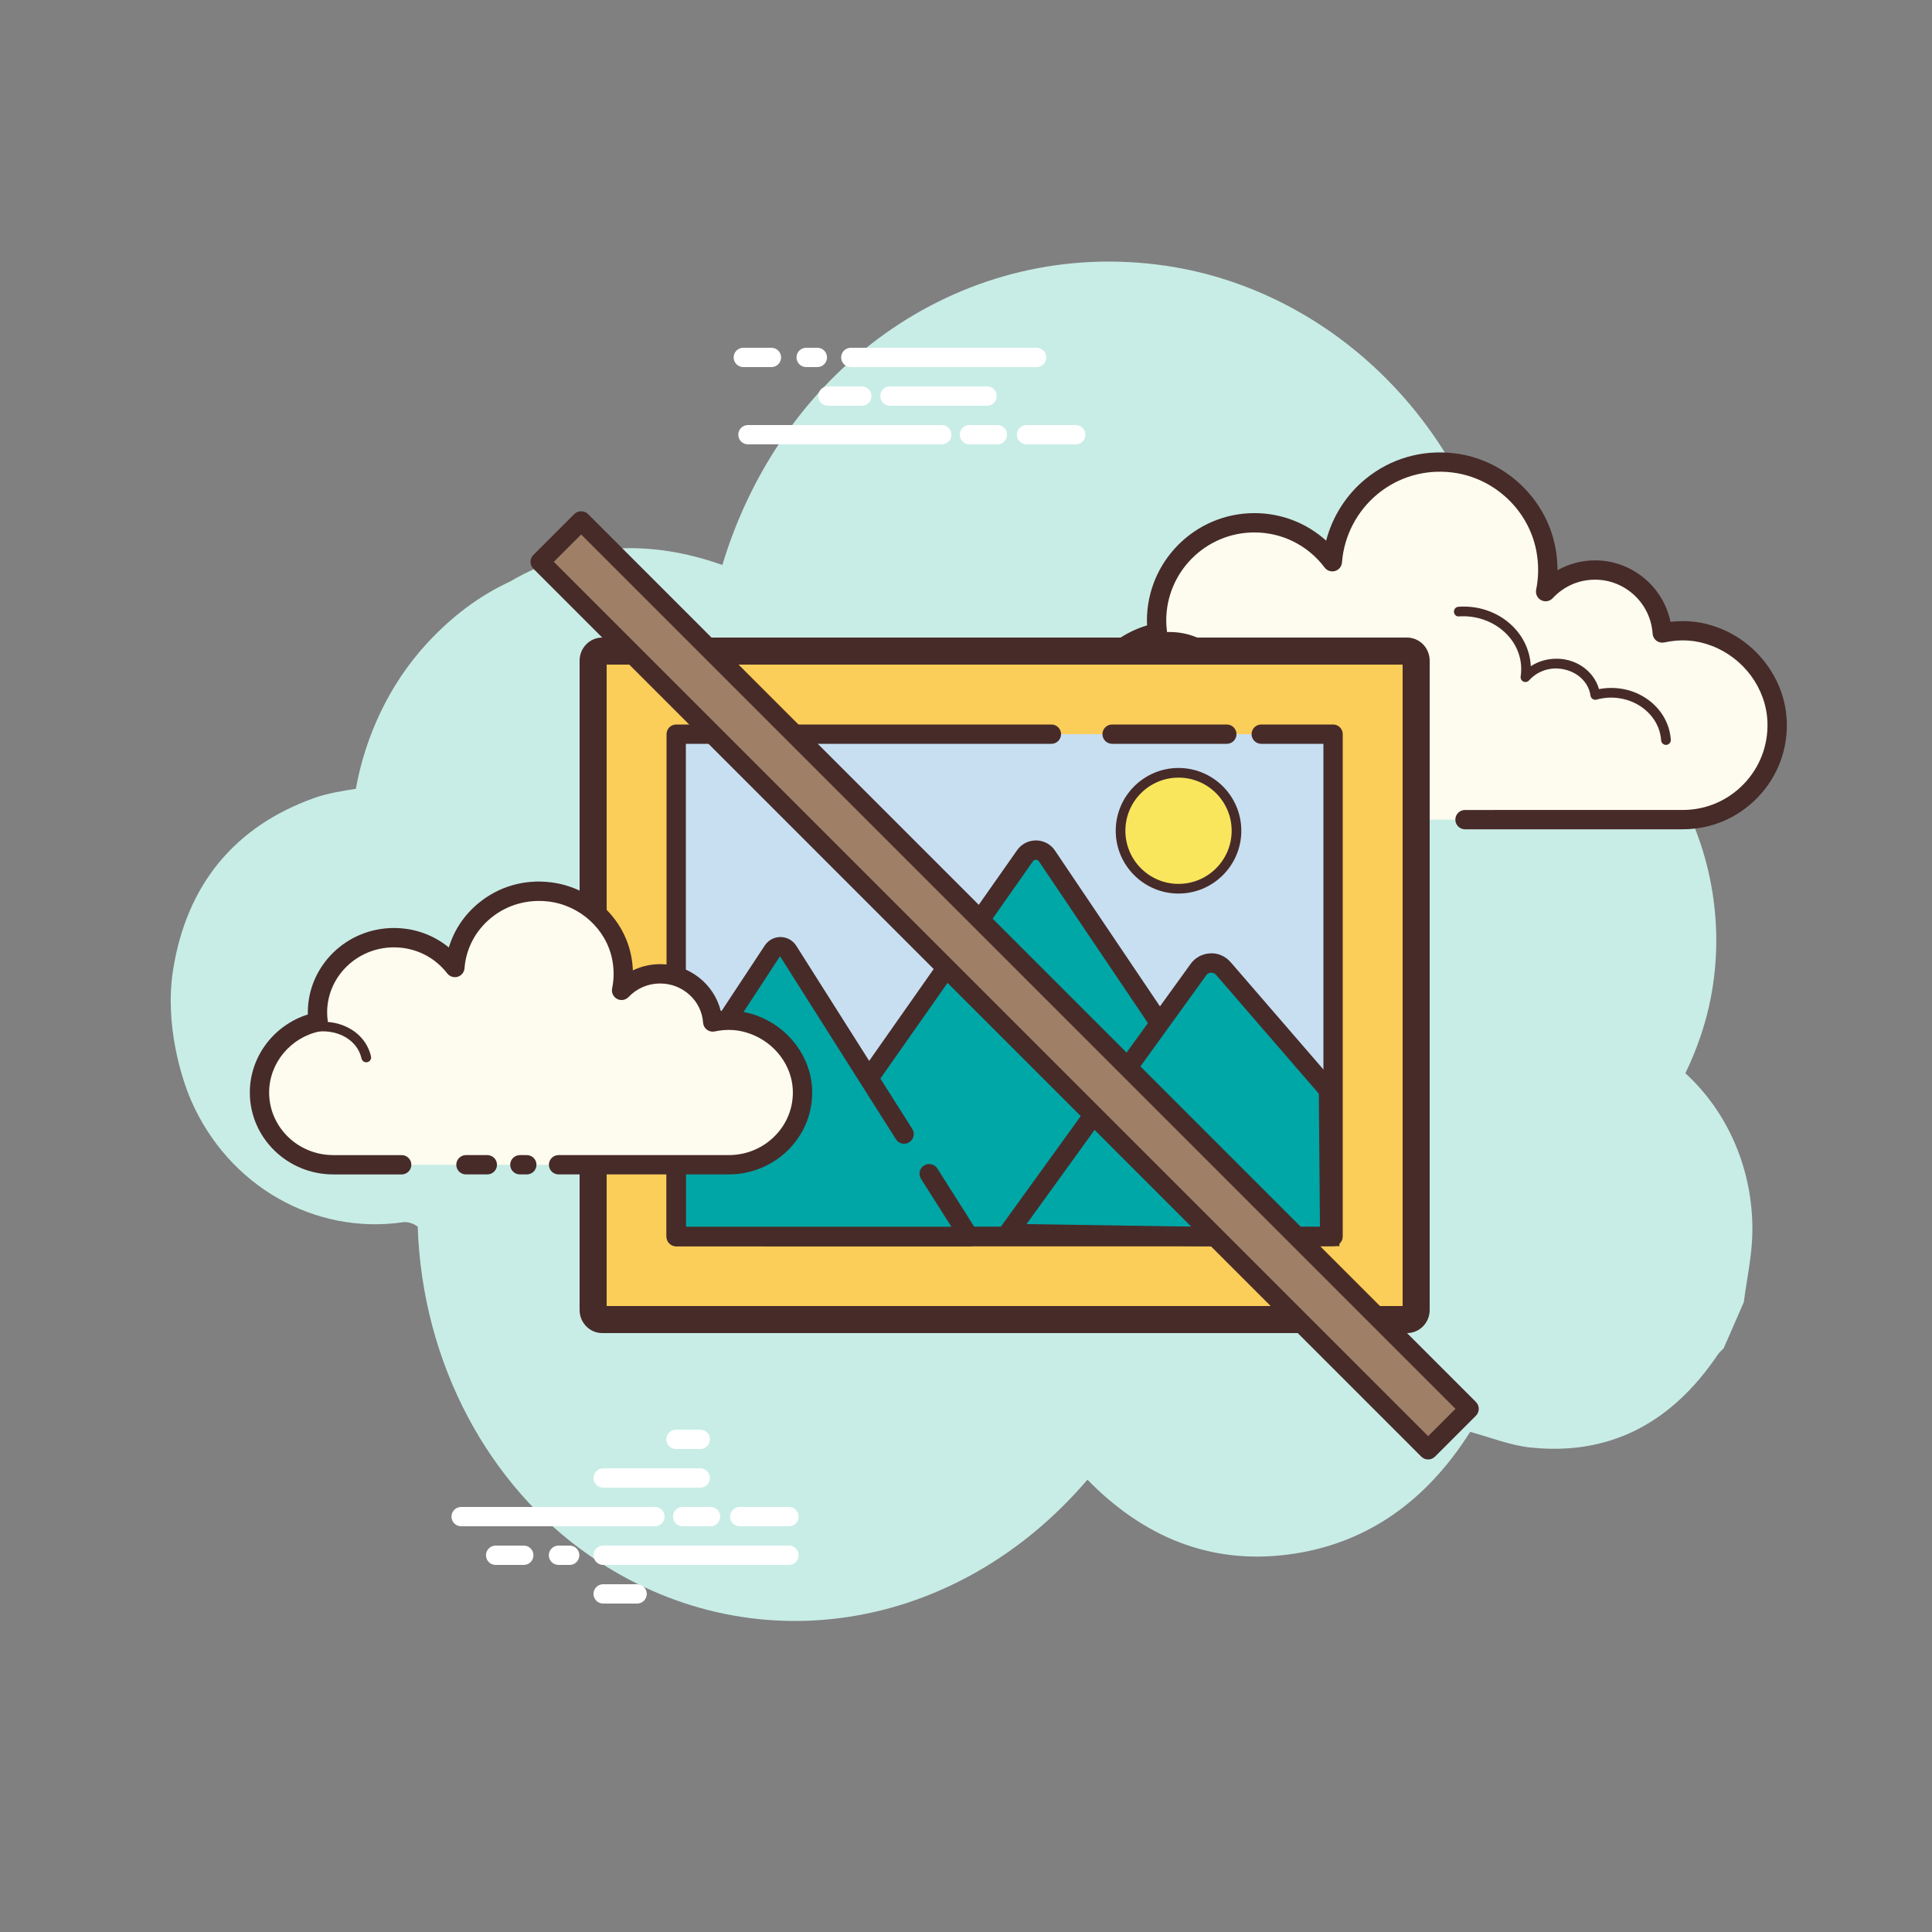 <svg xmlns="http://www.w3.org/2000/svg" viewBox="0 0 100 100"><rect x="0" y="0" width="100" height="100" fill="#808080" stroke="none"/><path fill="#c8ede6" d="M87.234,55.551c0.3-0.616,0.566-1.264,0.796-1.943c2.633-7.77-1.349-17.078-9.733-19.325 C77.391,22.9,69.391,15.09,60.356,13.758c-10.341-1.525-19.814,5.044-22.966,15.485c-3.799-1.346-7.501-1.182-10.99,0.857 c-1.583,0.732-3.031,1.812-4.33,3.233c-1.907,2.086-3.147,4.719-3.652,7.495c-0.748,0.118-1.483,0.236-2.176,0.484 c-4.04,1.449-6.589,4.431-7.288,8.923c-0.435,2.797,0.443,5.587,0.933,6.714c1.935,4.455,6.422,6.98,10.981,6.312 c0.227-0.033,0.557,0.069,0.752,0.233c0.241,7.12,3.698,13.417,8.884,17.014c8.321,5.772,19.027,3.994,25.781-3.921 c2.894,2.96,6.338,4.398,10.384,3.876c4.023-0.519,7.147-2.739,9.426-6.349c1.053,0.283,2.051,0.691,3.083,0.804 c4.042,0.442,7.297-1.184,9.732-4.8c0.083-0.124,0.203-0.219,0.306-0.328c0.348-0.798,0.696-1.596,1.044-2.394 c0.155-1.211,0.429-2.423,0.443-3.632C90.742,60.508,89.411,57.54,87.234,55.551z"></path><path fill="#fdfcef" d="M72.674,42.423c0,0-11.691,0-11.762,0c-2.7,0-4.888-2.189-4.888-4.889 c0-2.355,1.666-4.321,3.884-4.784c-0.026-0.206-0.043-0.415-0.043-0.628c0-2.796,2.267-5.063,5.063-5.063 c1.651,0,3.113,0.794,4.037,2.017c0.236-3.113,3.017-5.514,6.27-5.116c2.379,0.291,4.346,2.13,4.784,4.486 c0.14,0.756,0.126,1.489-0.014,2.177c0.638-0.687,1.546-1.119,2.557-1.119c1.85,0,3.361,1.441,3.48,3.261 c0.84-0.186,1.754-0.174,2.717,0.188c1.84,0.691,3.15,2.423,3.227,4.387c0.109,2.789-2.12,5.085-4.885,5.085 c-0.21,0-0.948,0-1.118,0H75.832"></path><path fill="#472b29" d="M60.912,42.923h11.762c0.276,0,0.5-0.224,0.5-0.5s-0.224-0.5-0.5-0.5H60.912 c-2.42,0-4.389-1.969-4.389-4.389c0-2.066,1.466-3.873,3.486-4.295c0.255-0.053,0.426-0.293,0.394-0.552 c-0.023-0.186-0.039-0.374-0.039-0.565c0-2.517,2.047-4.563,4.562-4.563c1.438,0,2.765,0.663,3.638,1.818 c0.125,0.166,0.338,0.237,0.54,0.178c0.199-0.059,0.342-0.234,0.357-0.441c0.104-1.377,0.779-2.671,1.85-3.549 c1.083-0.888,2.456-1.282,3.86-1.109c2.166,0.266,3.956,1.943,4.353,4.081c0.124,0.667,0.12,1.335-0.013,1.986 c-0.044,0.22,0.062,0.442,0.262,0.544c0.2,0.104,0.443,0.06,0.595-0.104c0.575-0.618,1.353-0.959,2.19-0.959 c1.569,0,2.878,1.228,2.981,2.794c0.01,0.146,0.082,0.279,0.199,0.366c0.117,0.089,0.268,0.12,0.408,0.089 c0.841-0.185,1.637-0.132,2.433,0.167c1.669,0.627,2.835,2.209,2.903,3.938c0.047,1.207-0.387,2.35-1.221,3.218 c-0.835,0.869-1.959,1.348-3.164,1.348H75.828c-0.276,0-0.5,0.224-0.5,0.5s0.224,0.5,0.5,0.5h11.271 c1.479,0,2.858-0.588,3.884-1.654c1.025-1.066,1.558-2.469,1.5-3.95c-0.083-2.126-1.51-4.069-3.55-4.835 c-0.8-0.301-1.626-0.398-2.468-0.299c-0.377-1.822-1.998-3.182-3.905-3.182c-0.684,0-1.354,0.18-1.944,0.51 c0-0.386-0.035-0.772-0.106-1.159c-0.477-2.562-2.621-4.573-5.215-4.891c-1.679-0.205-3.32,0.266-4.616,1.328 c-1.003,0.823-1.716,1.951-2.038,3.193c-1.012-0.916-2.319-1.426-3.714-1.426c-3.067,0-5.562,2.496-5.562,5.563 c0,0.083,0.002,0.166,0.007,0.248c-2.254,0.673-3.848,2.776-3.848,5.164C55.523,40.507,57.94,42.923,60.912,42.923z"></path><path fill="#fdfcef" d="M75.507,31.655c1.808-0.119,3.365,1.13,3.476,2.789c0.014,0.206,0.005,0.409-0.025,0.606 c0.349-0.394,0.865-0.661,1.458-0.7c1.085-0.071,2.022,0.645,2.158,1.62c0.197-0.054,0.403-0.09,0.616-0.104 c1.582-0.104,2.944,0.989,3.042,2.441"></path><path fill="#472b29" d="M86.231,38.556c0.006,0,0.012,0,0.017-0.001c0.138-0.009,0.242-0.128,0.233-0.266 c-0.107-1.587-1.588-2.789-3.308-2.674c-0.137,0.009-0.273,0.026-0.409,0.053c-0.274-0.968-1.256-1.645-2.366-1.567 c-0.425,0.027-0.823,0.159-1.164,0.382c0-0.019-0.002-0.037-0.003-0.056c-0.12-1.795-1.787-3.16-3.742-3.021 c-0.138,0.009-0.242,0.128-0.233,0.266c0.009,0.138,0.124,0.255,0.266,0.232c1.651-0.105,3.108,1.037,3.21,2.557 c0.012,0.184,0.004,0.37-0.023,0.553c-0.017,0.109,0.041,0.217,0.141,0.264s0.219,0.022,0.293-0.061 c0.323-0.365,0.78-0.584,1.287-0.617c0.951-0.034,1.775,0.556,1.894,1.404c0.01,0.071,0.05,0.135,0.11,0.175 c0.06,0.039,0.133,0.051,0.204,0.032c0.187-0.051,0.377-0.083,0.567-0.097c1.44-0.092,2.687,0.896,2.775,2.209 C85.991,38.455,86.101,38.556,86.231,38.556z"></path><path fill="#fdfcef" d="M58.932,33.323c1.699-0.801,3.664-0.234,4.389,1.267c0.09,0.186,0.157,0.379,0.201,0.574"></path><path fill="#472b29" d="M63.522,35.414c0.018,0,0.037-0.002,0.056-0.006c0.134-0.031,0.219-0.165,0.188-0.3 c-0.049-0.217-0.123-0.428-0.219-0.627c-0.783-1.621-2.902-2.239-4.721-1.385c-0.125,0.06-0.179,0.208-0.12,0.333 c0.059,0.126,0.209,0.176,0.333,0.12c1.574-0.744,3.394-0.227,4.058,1.149c0.08,0.165,0.141,0.34,0.182,0.521 C63.305,35.336,63.408,35.414,63.522,35.414z"></path><path fill="#fff" d="M33.899,79h-10.03c-0.276,0-0.5-0.224-0.5-0.5s0.224-0.5,0.5-0.5h10.03c0.276,0,0.5,0.224,0.5,0.5 S34.176,79,33.899,79z M37.28,78.5c0-0.276-0.224-0.5-0.5-0.5h-1.446c-0.276,0-0.5,0.224-0.5,0.5s0.224,0.5,0.5,0.5h1.446 C37.057,79,37.28,78.776,37.28,78.5z M41.335,78.5c0-0.276-0.224-0.5-0.5-0.5h-2.546c-0.276,0-0.5,0.224-0.5,0.5s0.224,0.5,0.5,0.5 h2.546C41.112,79,41.335,78.776,41.335,78.5z M41.335,80.5c0-0.276-0.224-0.5-0.5-0.5h-9.616c-0.276,0-0.5,0.224-0.5,0.5 s0.224,0.5,0.5,0.5h9.616C41.112,81,41.335,80.776,41.335,80.5z M29.987,80.5c0-0.276-0.224-0.5-0.5-0.5h-0.58 c-0.276,0-0.5,0.224-0.5,0.5s0.224,0.5,0.5,0.5h0.58C29.763,81,29.987,80.776,29.987,80.5z M27.611,80.5c0-0.276-0.224-0.5-0.5-0.5 h-1.457c-0.276,0-0.5,0.224-0.5,0.5s0.224,0.5,0.5,0.5h1.457C27.387,81,27.611,80.776,27.611,80.5z M36.746,76.5 c0-0.276-0.224-0.5-0.5-0.5h-5.027c-0.276,0-0.5,0.224-0.5,0.5s0.224,0.5,0.5,0.5h5.027C36.523,77,36.746,76.776,36.746,76.5z M36.746,74.5c0-0.276-0.224-0.5-0.5-0.5h-1.257c-0.276,0-0.5,0.224-0.5,0.5s0.224,0.5,0.5,0.5h1.257 C36.523,75,36.746,74.776,36.746,74.5z M33.477,82.5c0-0.276-0.224-0.5-0.5-0.5h-1.758c-0.276,0-0.5,0.224-0.5,0.5 s0.224,0.5,0.5,0.5h1.758C33.254,83,33.477,82.776,33.477,82.5z"></path><path fill="#fff" d="M48.744,23h-10.03c-0.276,0-0.5-0.224-0.5-0.5s0.224-0.5,0.5-0.5h10.031c0.276,0,0.5,0.224,0.5,0.5 S49.021,23,48.744,23z M52.125,22.5c0-0.276-0.224-0.5-0.5-0.5h-1.446c-0.276,0-0.5,0.224-0.5,0.5s0.224,0.5,0.5,0.5h1.446 C51.902,23,52.125,22.776,52.125,22.5z M56.18,22.5c0-0.276-0.224-0.5-0.5-0.5h-2.546c-0.276,0-0.5,0.224-0.5,0.5 s0.224,0.5,0.5,0.5h2.546C55.956,23,56.18,22.776,56.18,22.5z M54.154,18.5c0-0.276-0.224-0.5-0.5-0.5h-9.616 c-0.276,0-0.5,0.224-0.5,0.5s0.224,0.5,0.5,0.5h9.616C53.93,19,54.154,18.776,54.154,18.5z M42.806,18.5c0-0.276-0.224-0.5-0.5-0.5 h-0.58c-0.276,0-0.5,0.224-0.5,0.5s0.224,0.5,0.5,0.5h0.58C42.583,19,42.806,18.776,42.806,18.5z M40.429,18.5 c0-0.276-0.224-0.5-0.5-0.5h-1.456c-0.276,0-0.5,0.224-0.5,0.5s0.224,0.5,0.5,0.5h1.456C40.206,19,40.429,18.776,40.429,18.5z M51.591,20.5c0-0.276-0.224-0.5-0.5-0.5h-5.027c-0.276,0-0.5,0.224-0.5,0.5s0.224,0.5,0.5,0.5h5.027 C51.367,21,51.591,20.776,51.591,20.5z M51.591,18.5c0-0.276-0.224-0.5-0.5-0.5h-1.257c-0.276,0-0.5,0.224-0.5,0.5 s0.224,0.5,0.5,0.5h1.257C51.367,19,51.591,18.776,51.591,18.5z M45.108,20.5c0-0.276-0.224-0.5-0.5-0.5H42.85 c-0.276,0-0.5,0.224-0.5,0.5s0.224,0.5,0.5,0.5h1.758C44.885,21,45.108,20.776,45.108,20.5z"></path><path fill="#fbcd59" d="M31.171,68.3c-0.26,0-0.471-0.222-0.471-0.495V34.195c0-0.273,0.211-0.495,0.471-0.495h41.657 c0.26,0,0.472,0.222,0.472,0.495v33.609c0,0.273-0.212,0.495-0.472,0.495H31.171z"></path><path fill="#472b29" d="M72.6,34.4v33.2H31.4V34.4H72.6 M72.829,33H31.171C30.524,33,30,33.538,30,34.195v33.61 C30,68.462,30.524,69,31.171,69h41.657C73.476,69,74,68.462,74,67.805v-33.61C74,33.538,73.476,33,72.829,33L72.829,33z"></path><path fill="#c7dff1" d="M35,38h34v26H35V38z"></path><path fill="#00a7a7" d="M40.009,64v-1.128l13.048-18.583c0.272-0.391,0.864-0.383,1.129,0.011L67.463,64H40.009z"></path><path fill="#472b29" d="M68.402,64.5H39.509v-1.786l13.139-18.712c0.219-0.314,0.581-0.502,0.97-0.502 c0.003,0,0.007,0,0.011,0c0.393,0.004,0.756,0.198,0.973,0.521L68.402,64.5z M40.509,63.5h26.014L53.771,44.579 c-0.049-0.073-0.146-0.078-0.153-0.079c-0.038,0-0.105,0.01-0.15,0.075L40.509,63.03V63.5z"></path><path fill="#00a7a7" d="M68.823,64h-6.51l-10.147-0.156l9.858-13.649c0.313-0.441,0.944-0.469,1.297-0.064l5.438,6.29 L68.823,64z"></path><path fill="#472b29" d="M69.327,64.5h-7.014L51.2,64.33l10.419-14.428c0.235-0.332,0.605-0.536,1.013-0.556 c0.401-0.028,0.797,0.146,1.067,0.457l5.559,6.431L69.327,64.5z M53.134,63.359l9.188,0.141h5.998l-0.058-6.89l-5.318-6.151 c-0.091-0.104-0.193-0.108-0.263-0.114c-0.058,0.003-0.167,0.025-0.248,0.14L53.134,63.359z"></path><g><circle cx="61" cy="43" r="3" fill="#f9e65c"></circle><path fill="#472b29" d="M61,46.25c-1.792,0-3.25-1.458-3.25-3.25s1.458-3.25,3.25-3.25s3.25,1.458,3.25,3.25 S62.792,46.25,61,46.25z M61,40.25c-1.517,0-2.75,1.233-2.75,2.75s1.233,2.75,2.75,2.75s2.75-1.233,2.75-2.75 S62.517,40.25,61,40.25z"></path></g><g><path fill="#00a5a5" d="M35,64.01h15.16l-9.363-14.785c-0.187-0.296-0.604-0.302-0.796-0.008L35,56.795V64.01z"></path></g><g><path fill="#472b29" d="M50.16,64.51H35c-0.276,0-0.5-0.224-0.5-0.5v-7.215c0-0.098,0.029-0.193,0.083-0.275l5-7.578 c0.181-0.276,0.484-0.441,0.813-0.441c0.003,0,0.006,0,0.009,0c0.332,0.003,0.637,0.175,0.815,0.46l5.999,9.472 c0.148,0.233,0.079,0.542-0.155,0.69c-0.232,0.147-0.542,0.078-0.69-0.155l-6-9.474L35.5,56.944v6.565h13.751l-1.578-2.492 c-0.148-0.233-0.079-0.542,0.155-0.69c0.235-0.145,0.543-0.077,0.69,0.155l2.064,3.26c0.098,0.154,0.104,0.349,0.016,0.509 C50.51,64.41,50.342,64.51,50.16,64.51z"></path></g><g><path fill="#472b29" d="M69,64.5H35c-0.276,0-0.5-0.224-0.5-0.5V38c0-0.276,0.224-0.5,0.5-0.5h19.42 c0.276,0,0.5,0.224,0.5,0.5s-0.224,0.5-0.5,0.5H35.5v25h33v-25h-3.219c-0.276,0-0.5-0.224-0.5-0.5s0.224-0.5,0.5-0.5H69 c0.276,0,0.5,0.224,0.5,0.5v26C69.5,64.276,69.276,64.5,69,64.5z"></path></g><g><path fill="#472b29" d="M63.5,38.5h-5.938c-0.276,0-0.5-0.224-0.5-0.5s0.224-0.5,0.5-0.5H63.5c0.276,0,0.5,0.224,0.5,0.5 S63.776,38.5,63.5,38.5z"></path></g><g><rect width="3" height="65" x="50.5" y="18.5" fill="#9f8066" transform="rotate(-45.001 52 51)"></rect><path fill="#472b29" d="M73.92,75.542c-0.133,0-0.26-0.053-0.354-0.146L27.605,29.434c-0.195-0.195-0.195-0.512,0-0.707 l2.121-2.122c0.188-0.188,0.52-0.188,0.707,0l45.962,45.962c0.094,0.094,0.146,0.221,0.146,0.354s-0.053,0.26-0.146,0.354 l-2.122,2.122C74.18,75.489,74.053,75.542,73.92,75.542z M28.666,29.08L73.92,74.335l1.415-1.415L30.08,27.665L28.666,29.08z"></path></g><g><path fill="#fdfcef" d="M28.908,60.287h7.934c0.133,0,0.71,0,0.874,0c2.161,0,3.903-1.756,3.818-3.889 c-0.06-1.503-1.084-2.828-2.522-3.356c-0.752-0.276-1.466-0.285-2.123-0.143c-0.093-1.392-1.274-2.494-2.72-2.494 c-0.79,0-1.5,0.331-1.998,0.856c0.109-0.526,0.121-1.087,0.011-1.665c-0.342-1.802-1.88-3.208-3.739-3.431 c-2.542-0.305-4.715,1.532-4.9,3.913c-0.722-0.936-1.865-1.543-3.155-1.543c-2.185,0-3.957,1.734-3.957,3.873 c0,0.163,0.014,0.322,0.034,0.48c-1.733,0.355-3.035,1.858-3.035,3.66c0,2.065,1.711,3.739,3.821,3.739c0.023,0,1.657,0,3.54,0 M26.908,60.287h0.36"></path><path fill="#472b29" d="M12.931,56.547c0-1.85,1.239-3.483,3.003-4.038c-0.001-0.035-0.001-0.069-0.001-0.103 c0-2.411,1.999-4.373,4.457-4.373c1.056,0,2.051,0.359,2.842,1.007c0.268-0.893,0.798-1.689,1.546-2.302 c1.041-0.853,2.361-1.238,3.726-1.071c2.074,0.248,3.789,1.824,4.17,3.833c0.046,0.243,0.074,0.485,0.083,0.727 c0.437-0.21,0.921-0.323,1.414-0.323c1.506,0,2.791,1.028,3.135,2.424c0.64-0.06,1.27,0.019,1.88,0.244 c1.637,0.602,2.782,2.131,2.849,3.806c0.046,1.149-0.37,2.242-1.173,3.078c-0.813,0.846-1.959,1.331-3.144,1.331h-8.807 c-0.276,0-0.5-0.224-0.5-0.5s0.224-0.5,0.5-0.5h8.807c0.927,0,1.788-0.364,2.423-1.024c0.612-0.637,0.93-1.47,0.895-2.346 c-0.051-1.274-0.933-2.442-2.195-2.905c-0.603-0.223-1.207-0.263-1.846-0.125c-0.142,0.031-0.29-0.002-0.406-0.089 c-0.116-0.088-0.188-0.22-0.198-0.366c-0.076-1.136-1.052-2.027-2.221-2.027c-0.626,0-1.207,0.249-1.635,0.7 c-0.154,0.163-0.397,0.202-0.594,0.1c-0.198-0.104-0.303-0.326-0.258-0.545c0.1-0.482,0.103-0.977,0.009-1.472 c-0.301-1.585-1.661-2.83-3.307-3.027c-1.088-0.126-2.144,0.173-2.973,0.853c-0.804,0.66-1.29,1.584-1.369,2.604 c-0.016,0.206-0.157,0.38-0.355,0.44c-0.198,0.057-0.413-0.01-0.539-0.174c-0.662-0.858-1.668-1.349-2.76-1.349 c-1.906,0-3.457,1.513-3.457,3.373c0,0.142,0.012,0.28,0.03,0.417c0.033,0.26-0.14,0.501-0.396,0.554 c-1.528,0.312-2.636,1.646-2.636,3.17c0,1.786,1.49,3.239,3.321,3.239h3.54c0.276,0,0.5,0.224,0.5,0.5s-0.224,0.5-0.5,0.5h-3.54 C14.868,60.788,12.93,58.886,12.931,56.547z M26.408,60.288c0-0.276,0.224-0.5,0.5-0.5h0.36c0.276,0,0.5,0.224,0.5,0.5 s-0.224,0.5-0.5,0.5h-0.36C26.632,60.788,26.408,60.564,26.408,60.288z"></path><g><path fill="#472b29" d="M18.958,54.984c0.018,0,0.036-0.002,0.055-0.006c0.135-0.03,0.22-0.164,0.189-0.299 c-0.037-0.164-0.094-0.325-0.17-0.479c-0.604-1.224-2.272-1.677-3.722-1.007c-0.125,0.058-0.18,0.206-0.122,0.331 c0.058,0.126,0.207,0.179,0.332,0.122c1.201-0.556,2.577-0.208,3.063,0.774c0.058,0.118,0.102,0.242,0.13,0.367 C18.74,54.905,18.843,54.984,18.958,54.984z"></path></g><g><path fill="#472b29" d="M24.117,60.788h1.107c0.276,0,0.5-0.224,0.5-0.5s-0.224-0.5-0.5-0.5h-1.107 c-0.276,0-0.5,0.224-0.5,0.5S23.84,60.788,24.117,60.788z"></path></g></g></svg>
